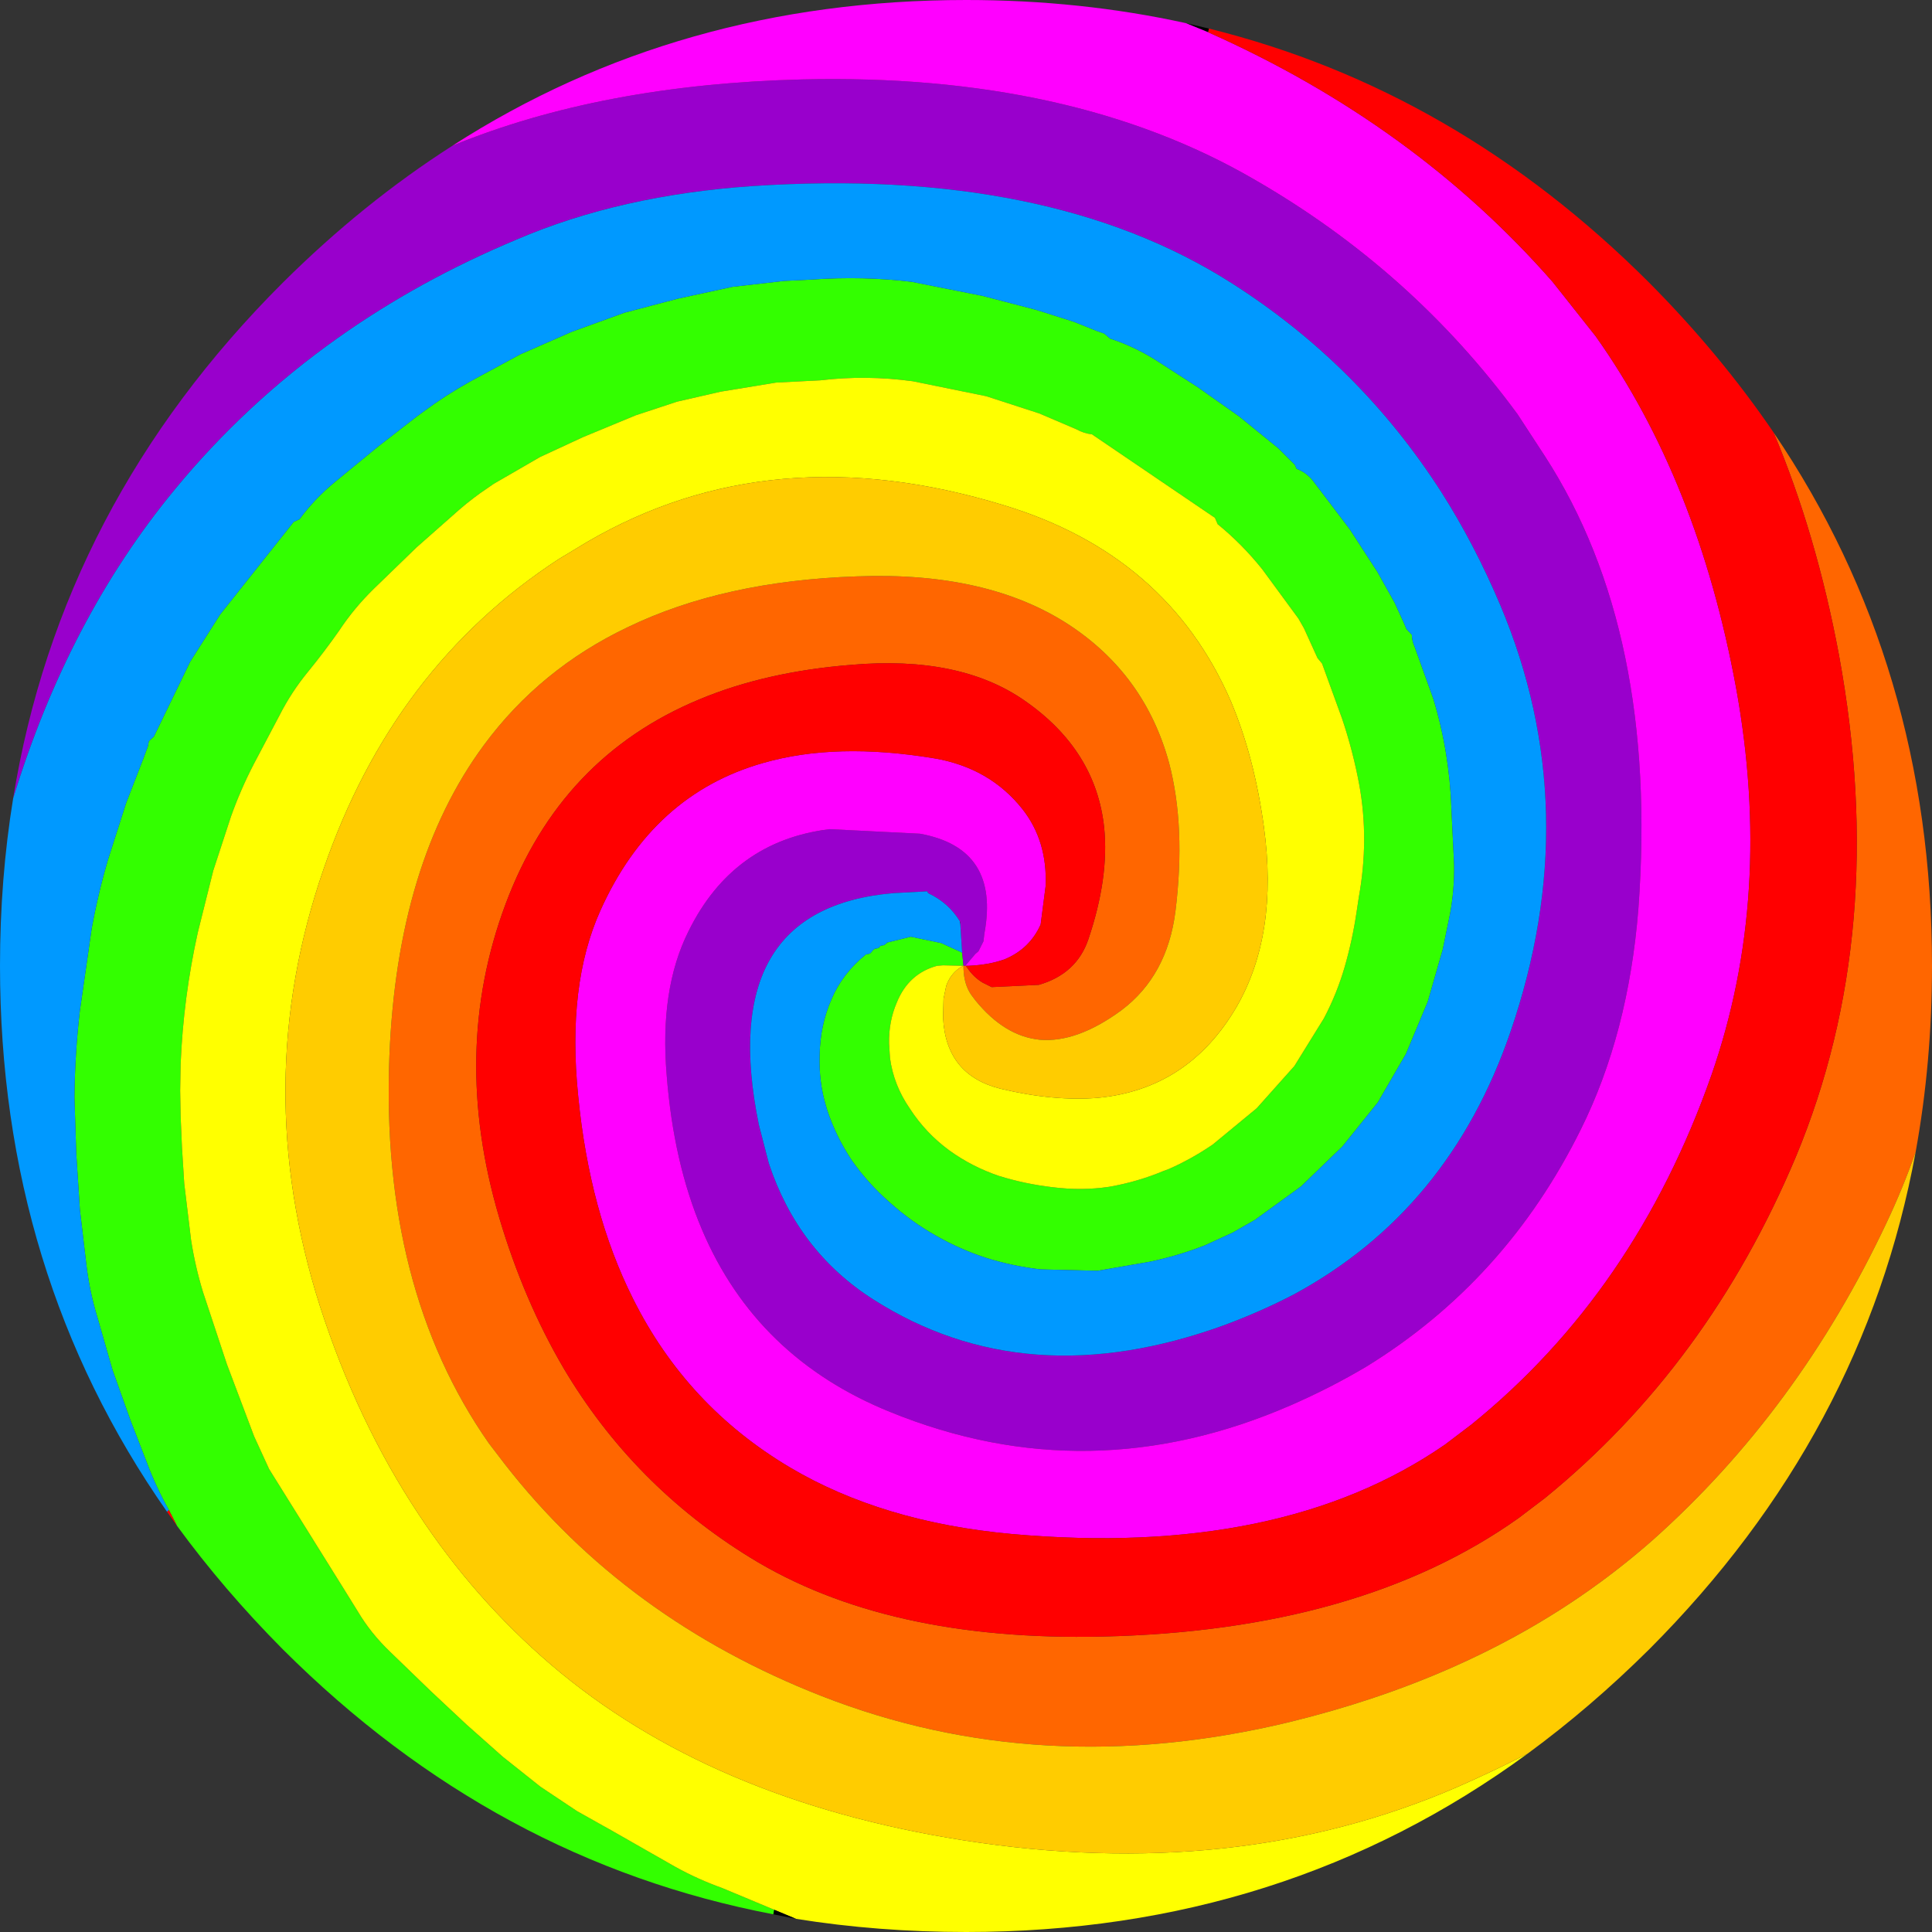 <?xml version="1.0" encoding="UTF-8" standalone="no"?>
<svg xmlns:xlink="http://www.w3.org/1999/xlink" height="212.85px" width="212.85px" xmlns="http://www.w3.org/2000/svg">
  <rect width="100%" height="100%" fill="#333333" stroke="none"/>
  <g transform="matrix(1.0, 0.0, 0.0, 1.0, 106.2, 106.5)">
    <path d="M-21.0 104.4 Q-51.65 98.55 -75.05 75.2 -81.55 68.65 -86.7 61.6 L-87.6 59.85 Q-89.0 57.35 -90.0 54.7 L-91.8 50.05 -93.8 44.45 -95.45 38.7 Q-96.35 35.75 -96.7 32.7 L-97.4 26.75 -97.8 20.55 -98.0 14.4 Q-97.95 9.55 -97.4 4.85 L-96.1 -4.2 Q-95.4 -8.05 -94.3 -11.8 L-92.3 -18.05 -90.4 -22.95 -89.9 -24.3 -89.8 -24.85 -89.25 -25.35 -85.25 -33.6 -81.95 -38.8 -73.85 -49.0 -73.2 -49.3 Q-71.55 -51.55 -69.3 -53.4 L-64.55 -57.3 -60.3 -60.6 -59.55 -61.15 Q-57.05 -63.0 -54.35 -64.5 L-48.9 -67.45 -43.2 -69.95 -37.4 -72.05 -31.5 -73.6 -25.5 -74.9 -19.8 -75.55 -16.8 -75.7 Q-11.1 -76.1 -5.75 -75.45 L2.05 -73.9 8.0 -72.35 12.1 -71.05 14.6 -70.05 15.45 -69.75 16.1 -69.2 Q18.7 -68.35 21.1 -66.85 L25.75 -63.85 30.35 -60.6 34.65 -57.1 36.45 -55.3 36.65 -54.85 Q37.7 -54.45 38.4 -53.6 L42.5 -48.2 44.8 -44.65 45.55 -43.5 47.45 -40.1 48.5 -37.8 48.75 -37.2 49.35 -36.55 Q49.35 -35.9 49.65 -35.25 L51.7 -29.55 Q52.6 -26.6 53.1 -23.55 53.6 -20.5 53.7 -17.45 L54.0 -11.25 Q54.05 -8.5 53.55 -5.8 L52.75 -1.9 51.1 3.85 48.7 9.6 45.6 14.95 41.7 19.8 37.15 24.2 32.05 27.9 29.6 29.3 26.55 30.7 Q23.6 31.85 20.5 32.5 L14.75 33.5 8.45 33.35 Q5.4 33.0 2.5 32.1 -0.45 31.15 -3.15 29.6 -5.8 28.1 -8.15 26.0 -10.6 23.85 -12.35 21.35 -14.15 18.65 -15.1 15.7 L-15.2 15.35 Q-16.0 12.7 -15.9 9.75 -15.85 6.45 -14.6 3.6 -13.4 0.75 -10.8 -1.35 L-10.55 -1.4 -10.35 -1.45 -10.2 -1.6 -10.05 -1.8 -9.8 -2.0 -9.6 -2.0 -9.35 -2.1 -9.2 -2.3 -8.95 -2.35 Q-8.8 -2.35 -8.7 -2.45 L-8.5 -2.6 -8.5 -2.65 -5.85 -3.3 -2.5 -2.6 -0.2 -1.55 -0.05 -0.1 -2.3 -0.15 -2.95 -0.1 Q-6.1 0.75 -7.4 3.95 -8.3 6.05 -8.25 8.45 L-8.15 10.05 Q-7.75 13.05 -5.95 15.65 -4.2 18.35 -1.6 20.25 0.9 22.05 3.85 23.05 6.75 23.95 9.8 24.3 13.0 24.7 16.0 24.25 19.15 23.7 22.0 22.5 L22.55 22.3 Q25.05 21.2 27.4 19.6 L32.25 15.6 36.4 10.95 39.65 5.7 Q41.1 2.95 41.95 0.0 42.8 -2.95 43.25 -6.0 L43.5 -7.65 Q44.65 -14.0 43.55 -20.05 42.85 -23.8 41.65 -27.35 L39.45 -33.4 38.95 -34.0 37.45 -37.3 36.85 -38.35 32.85 -43.8 Q30.6 -46.6 27.95 -48.75 L27.65 -49.45 14.1 -58.65 Q13.2 -58.75 12.4 -59.2 L8.3 -60.95 2.45 -62.85 -5.65 -64.5 Q-10.8 -65.2 -15.8 -64.6 L-20.7 -64.35 -26.8 -63.35 -31.6 -62.25 -36.15 -60.75 -41.95 -58.35 -46.7 -56.15 -51.8 -53.2 -52.45 -52.75 Q-54.1 -51.65 -55.6 -50.35 L-60.3 -46.2 -65.0 -41.65 Q-67.2 -39.5 -68.85 -37.0 -70.5 -34.65 -72.3 -32.45 -74.1 -30.25 -75.4 -27.7 L-78.25 -22.3 Q-79.7 -19.5 -80.75 -16.55 L-82.7 -10.6 -84.4 -3.8 Q-86.0 3.4 -86.3 10.75 L-86.35 13.65 -86.3 16.45 -86.15 19.95 -85.9 23.9 -85.15 30.1 Q-84.7 33.0 -83.85 35.8 L-81.2 43.8 -78.2 51.75 -76.55 55.35 -68.35 68.5 -66.8 71.0 Q-65.35 73.45 -63.2 75.5 L-58.7 79.85 -54.8 83.5 -50.8 87.05 -46.65 90.35 -42.6 93.05 -38.85 95.15 -31.75 99.2 Q-29.3 100.55 -26.65 101.5 L-20.9 103.9 -21.0 104.4" fill="#33ff00" fill-rule="evenodd" stroke="none"/>
    <path d="M24.45 -103.95 L27.0 -103.35 26.9 -102.95 24.45 -103.95" fill="#010000" fill-rule="evenodd" stroke="none"/>
    <path d="M-104.75 -18.55 Q-99.5 -50.95 -75.05 -75.35 -66.2 -84.15 -56.35 -90.45 -39.9 -97.2 -17.8 -97.75 11.8 -98.45 31.95 -86.75 49.35 -76.75 61.0 -60.85 L64.0 -56.25 Q76.55 -36.85 74.3 -6.35 73.2 7.4 67.95 17.95 59.7 34.6 44.35 44.05 40.4 46.4 36.05 48.3 13.8 58.0 -8.15 49.05 -22.85 43.1 -28.85 29.0 -32.0 21.6 -32.75 11.95 -33.55 2.5 -30.35 -3.9 -25.45 -13.85 -14.8 -15.15 L-4.85 -14.65 Q4.0 -13.05 2.25 -3.65 L2.15 -2.8 1.6 -1.7 1.25 -1.4 0.15 -0.1 -0.05 -0.1 -0.2 -1.55 -0.4 -4.65 -0.45 -5.0 Q-1.7 -7.05 -3.95 -8.1 L-4.05 -8.3 -7.8 -8.1 Q-27.45 -6.4 -22.6 17.4 L-21.5 21.65 Q-18.3 31.35 -10.0 36.65 6.85 47.4 28.65 39.5 32.7 38.0 36.35 36.1 53.45 26.85 60.2 7.2 68.6 -17.25 59.1 -39.8 56.25 -46.55 52.55 -52.35 43.55 -66.35 29.5 -75.3 9.35 -88.15 -23.3 -86.0 -37.9 -85.0 -49.3 -80.1 -60.05 -75.6 -69.0 -69.25 -79.15 -62.05 -87.0 -52.5 -98.7 -38.3 -104.75 -18.55" fill="#9900cc" fill-rule="evenodd" stroke="none"/>
    <path d="M62.1 86.7 Q35.25 106.35 0.25 106.35 -9.45 106.35 -18.5 104.9 L-20.9 103.9 -26.65 101.5 Q-29.3 100.55 -31.75 99.2 L-38.85 95.15 -42.6 93.05 -46.65 90.35 -50.8 87.05 -54.8 83.5 -58.7 79.85 -63.2 75.5 Q-65.35 73.45 -66.8 71.0 L-68.35 68.5 -76.55 55.35 -78.2 51.75 -81.2 43.8 -83.85 35.8 Q-84.7 33.0 -85.15 30.1 L-85.9 23.9 -86.15 19.95 -86.3 16.45 -86.35 13.65 -86.3 10.75 Q-86.0 3.4 -84.4 -3.8 L-82.7 -10.6 -80.75 -16.55 Q-79.7 -19.5 -78.25 -22.3 L-75.4 -27.7 Q-74.1 -30.25 -72.3 -32.45 -70.5 -34.65 -68.85 -37.0 -67.2 -39.5 -65.0 -41.65 L-60.3 -46.2 -55.6 -50.35 Q-54.1 -51.65 -52.45 -52.75 L-51.8 -53.2 -46.7 -56.15 -41.95 -58.35 -36.15 -60.75 -31.6 -62.25 -26.8 -63.35 -20.7 -64.35 -15.8 -64.6 Q-10.8 -65.2 -5.65 -64.5 L2.45 -62.85 8.3 -60.95 12.4 -59.2 Q13.2 -58.75 14.1 -58.65 L27.65 -49.45 27.95 -48.75 Q30.6 -46.6 32.85 -43.8 L36.85 -38.35 37.45 -37.3 38.95 -34.0 39.45 -33.4 41.65 -27.35 Q42.85 -23.8 43.55 -20.05 44.65 -14.0 43.5 -7.65 L43.25 -6.0 Q42.8 -2.95 41.95 0.0 41.1 2.95 39.65 5.7 L36.4 10.95 32.25 15.6 27.4 19.6 Q25.05 21.2 22.55 22.3 L22.0 22.5 Q19.15 23.7 16.0 24.25 13.0 24.7 9.8 24.3 6.75 23.95 3.85 23.05 0.9 22.05 -1.6 20.25 -4.2 18.35 -5.95 15.65 -7.75 13.05 -8.15 10.05 L-8.25 8.45 Q-8.3 6.05 -7.4 3.95 -6.1 0.75 -2.95 -0.1 L-2.3 -0.15 -0.05 -0.1 -0.25 0.0 Q-1.45 0.7 -1.95 2.1 L-2.25 3.55 -2.3 5.6 Q-2.0 11.95 4.05 13.45 9.9 14.85 14.75 14.45 24.75 13.5 30.05 4.4 34.65 -3.6 33.05 -15.35 32.0 -23.1 29.4 -29.25 22.4 -45.4 4.35 -50.85 -21.2 -58.65 -41.5 -46.8 L-44.65 -44.9 Q-62.9 -33.0 -70.55 -10.75 -78.75 12.95 -70.95 37.4 -66.85 50.1 -60.1 60.3 -53.95 69.65 -45.5 76.9 -28.0 91.85 -0.05 96.25 29.9 100.95 54.3 90.4 58.3 88.65 62.1 86.7" fill="#ffff00" fill-rule="evenodd" stroke="none"/>
    <path d="M89.2 -58.85 Q106.65 -33.1 106.65 -0.1 106.65 10.5 104.85 20.4 103.45 24.4 101.65 28.2 91.9 48.9 75.85 63.2 72.55 66.1 68.95 68.65 54.9 78.6 35.75 83.25 8.45 89.8 -15.7 80.35 -37.25 71.9 -50.55 54.85 L-52.35 52.5 Q-64.3 35.4 -63.3 9.85 -62.45 -11.45 -52.9 -24.4 -46.7 -32.8 -37.05 -37.4 -26.5 -42.5 -11.8 -43.0 2.6 -43.55 11.6 -37.65 19.95 -32.15 22.6 -22.45 24.45 -15.4 23.3 -6.1 22.4 1.0 17.35 4.8 12.45 8.4 8.35 8.05 4.45 7.65 1.25 3.7 L0.8 3.1 Q0.0 1.95 -0.05 0.2 L-0.05 0.0 -0.05 -0.1 0.15 -0.1 0.25 -0.1 0.25 0.0 0.35 0.1 Q1.05 1.15 2.05 1.75 L3.05 2.25 8.25 2.0 Q12.4 0.8 13.7 -3.0 16.0 -9.8 15.45 -15.3 14.55 -23.85 6.7 -29.3 -0.45 -34.3 -12.45 -33.25 -21.85 -32.5 -29.15 -29.45 -44.45 -23.1 -50.5 -6.9 -56.6 9.4 -51.2 27.65 -48.5 36.75 -44.1 44.25 -36.45 57.15 -23.55 65.1 -8.55 74.35 15.3 73.8 43.65 73.15 61.1 60.75 L64.0 58.55 Q82.0 43.9 91.65 20.95 102.0 -3.9 96.4 -34.35 93.9 -47.7 89.2 -58.85" fill="#ff6600" fill-rule="evenodd" stroke="none"/>
    <path d="M-56.35 -90.45 Q-31.4 -106.5 0.25 -106.5 12.85 -106.5 24.45 -103.95 L26.9 -102.95 Q49.6 -92.85 64.85 -75.45 L69.6 -69.45 Q80.85 -53.6 85.05 -30.8 89.25 -7.85 82.35 11.95 73.95 35.85 55.9 50.45 L53.0 52.65 Q34.9 65.15 5.25 62.5 -9.0 61.2 -19.2 55.15 -30.55 48.4 -36.45 36.6 -41.25 27.05 -42.5 14.25 -43.75 2.0 -40.05 -6.2 -34.3 -19.0 -22.1 -22.45 -14.1 -24.75 -3.25 -22.95 2.85 -21.9 6.45 -17.35 9.2 -13.85 9.0 -8.9 L8.45 -4.65 Q7.25 -1.95 4.45 -0.8 2.75 -0.2 0.55 -0.1 L0.25 -0.1 0.15 -0.1 1.25 -1.4 1.6 -1.7 2.15 -2.8 2.25 -3.65 Q4.0 -13.05 -4.85 -14.65 L-14.8 -15.15 Q-25.45 -13.85 -30.35 -3.9 -33.55 2.5 -32.75 11.95 -32.0 21.6 -28.85 29.0 -22.85 43.1 -8.15 49.05 13.8 58.0 36.05 48.3 40.4 46.4 44.35 44.05 59.7 34.6 67.95 17.95 73.2 7.4 74.3 -6.35 76.55 -36.85 64.0 -56.25 L61.0 -60.85 Q49.35 -76.75 31.95 -86.75 11.8 -98.45 -17.8 -97.75 -39.9 -97.2 -56.35 -90.45" fill="#ff00ff" fill-rule="evenodd" stroke="none"/>
    <path d="M-86.7 61.6 L-87.8 60.05 -87.6 59.85 -86.7 61.6" fill="#fd0000" fill-rule="evenodd" stroke="none"/>
    <path d="M-18.5 104.9 L-21.0 104.4 -20.9 103.9 -18.5 104.9 M-0.4 -4.65 L-0.45 -4.9 -0.45 -5.0 -0.4 -4.65" fill="#000000" fill-rule="evenodd" stroke="none"/>
    <path d="M-87.8 60.05 Q-106.2 33.75 -106.2 -0.1 -106.2 -9.65 -104.75 -18.55 -98.7 -38.3 -87.0 -52.5 -79.15 -62.05 -69.0 -69.25 -60.05 -75.6 -49.3 -80.1 -37.9 -85.0 -23.3 -86.0 9.35 -88.15 29.5 -75.3 43.55 -66.35 52.55 -52.35 56.25 -46.55 59.1 -39.8 68.6 -17.25 60.2 7.2 53.45 26.85 36.35 36.1 32.7 38.0 28.65 39.5 6.85 47.4 -10.0 36.65 -18.3 31.35 -21.5 21.65 L-22.6 17.4 Q-27.45 -6.4 -7.8 -8.1 L-4.05 -8.3 -3.95 -8.1 Q-1.7 -7.05 -0.45 -5.0 L-0.45 -4.9 -0.4 -4.65 -0.2 -1.55 -2.5 -2.6 -5.85 -3.3 -8.5 -2.65 -8.5 -2.6 -8.7 -2.45 Q-8.8 -2.35 -8.95 -2.35 L-9.2 -2.3 -9.35 -2.1 -9.6 -2.0 -9.8 -2.0 -10.05 -1.8 -10.2 -1.6 -10.35 -1.45 -10.55 -1.4 -10.8 -1.35 Q-13.4 0.75 -14.6 3.6 -15.85 6.45 -15.9 9.75 -16.0 12.7 -15.2 15.35 L-15.1 15.7 Q-14.15 18.65 -12.35 21.35 -10.6 23.85 -8.15 26.0 -5.8 28.1 -3.15 29.6 -0.45 31.15 2.5 32.1 5.4 33.0 8.45 33.35 L14.75 33.5 20.5 32.5 Q23.6 31.85 26.55 30.7 L29.6 29.3 32.05 27.9 37.15 24.2 41.7 19.8 45.6 14.95 48.7 9.6 51.1 3.85 52.75 -1.9 53.55 -5.8 Q54.05 -8.5 54.0 -11.25 L53.7 -17.45 Q53.6 -20.5 53.1 -23.55 52.6 -26.6 51.7 -29.55 L49.65 -35.25 Q49.35 -35.9 49.35 -36.55 L48.75 -37.2 48.5 -37.8 47.45 -40.1 45.55 -43.5 44.8 -44.65 42.5 -48.2 38.4 -53.6 Q37.7 -54.45 36.65 -54.85 L36.45 -55.3 34.65 -57.1 30.35 -60.6 25.75 -63.85 21.1 -66.85 Q18.7 -68.35 16.1 -69.2 L15.45 -69.75 14.6 -70.05 12.1 -71.05 8.0 -72.35 2.05 -73.9 -5.75 -75.45 Q-11.1 -76.1 -16.8 -75.7 L-19.8 -75.55 -25.5 -74.9 -31.5 -73.6 -37.4 -72.05 -43.2 -69.95 -48.9 -67.45 -54.35 -64.5 Q-57.05 -63.0 -59.55 -61.15 L-60.3 -60.6 -64.55 -57.3 -69.3 -53.4 Q-71.55 -51.55 -73.2 -49.3 L-73.85 -49.0 -81.95 -38.8 -85.25 -33.6 -89.25 -25.35 -89.8 -24.85 -89.9 -24.3 -90.4 -22.95 -92.3 -18.05 -94.3 -11.8 Q-95.4 -8.05 -96.1 -4.2 L-97.4 4.85 Q-97.95 9.55 -98.0 14.4 L-97.8 20.55 -97.4 26.75 -96.7 32.7 Q-96.35 35.75 -95.45 38.7 L-93.8 44.45 -91.8 50.05 -90.0 54.7 Q-89.0 57.35 -87.6 59.85 L-87.8 60.05" fill="#0099ff" fill-rule="evenodd" stroke="none"/>
    <path d="M104.85 20.4 Q99.15 51.5 75.5 75.2 69.05 81.6 62.1 86.7 58.3 88.65 54.3 90.4 29.9 100.95 -0.05 96.25 -28.0 91.85 -45.5 76.9 -53.95 69.65 -60.1 60.3 -66.85 50.1 -70.95 37.4 -78.75 12.95 -70.55 -10.75 -62.9 -33.0 -44.65 -44.9 L-41.5 -46.8 Q-21.2 -58.65 4.35 -50.85 22.4 -45.4 29.4 -29.25 32.0 -23.1 33.05 -15.35 34.65 -3.6 30.05 4.4 24.75 13.5 14.75 14.45 9.9 14.85 4.05 13.45 -2.0 11.95 -2.3 5.6 L-2.25 3.55 -1.95 2.1 Q-1.45 0.7 -0.25 0.0 L-0.05 -0.1 -0.05 0.0 -0.05 0.2 Q0.0 1.95 0.8 3.1 L1.25 3.7 Q4.45 7.65 8.35 8.05 12.45 8.4 17.35 4.8 22.4 1.0 23.3 -6.1 24.45 -15.4 22.6 -22.45 19.95 -32.15 11.6 -37.65 2.6 -43.55 -11.8 -43.0 -26.5 -42.5 -37.05 -37.4 -46.7 -32.8 -52.9 -24.4 -62.45 -11.45 -63.3 9.85 -64.3 35.4 -52.35 52.5 L-50.55 54.85 Q-37.25 71.9 -15.7 80.35 8.45 89.8 35.75 83.25 54.9 78.6 68.95 68.65 72.55 66.1 75.85 63.2 91.9 48.9 101.65 28.2 103.45 24.4 104.85 20.4" fill="#ffcc00" fill-rule="evenodd" stroke="none"/>
    <path d="M27.0 -103.35 Q54.25 -96.6 75.5 -75.35 83.3 -67.5 89.2 -58.85 93.9 -47.7 96.4 -34.35 102.0 -3.9 91.65 20.95 82.0 43.9 64.0 58.55 L61.1 60.75 Q43.65 73.15 15.3 73.8 -8.55 74.35 -23.55 65.1 -36.45 57.15 -44.1 44.25 -48.5 36.75 -51.2 27.65 -56.6 9.4 -50.5 -6.9 -44.45 -23.1 -29.15 -29.45 -21.85 -32.5 -12.45 -33.25 -0.45 -34.3 6.7 -29.3 14.55 -23.85 15.45 -15.3 16.0 -9.8 13.7 -3.0 12.4 0.8 8.25 2.0 L3.05 2.25 2.05 1.75 Q1.05 1.15 0.35 0.1 L0.25 0.0 0.25 -0.1 0.55 -0.1 Q2.75 -0.2 4.45 -0.8 7.25 -1.95 8.45 -4.65 L9.0 -8.9 Q9.2 -13.85 6.45 -17.35 2.85 -21.9 -3.25 -22.95 -14.1 -24.75 -22.1 -22.45 -34.3 -19.0 -40.05 -6.2 -43.75 2.0 -42.5 14.25 -41.25 27.05 -36.45 36.6 -30.55 48.4 -19.2 55.15 -9.0 61.2 5.25 62.5 34.9 65.15 53.0 52.65 L55.9 50.45 Q73.95 35.85 82.35 11.95 89.25 -7.85 85.05 -30.8 80.85 -53.6 69.6 -69.45 L64.85 -75.45 Q49.6 -92.85 26.9 -102.95 L27.0 -103.35" fill="#ff0000" fill-rule="evenodd" stroke="none"/>
  </g>
</svg>
